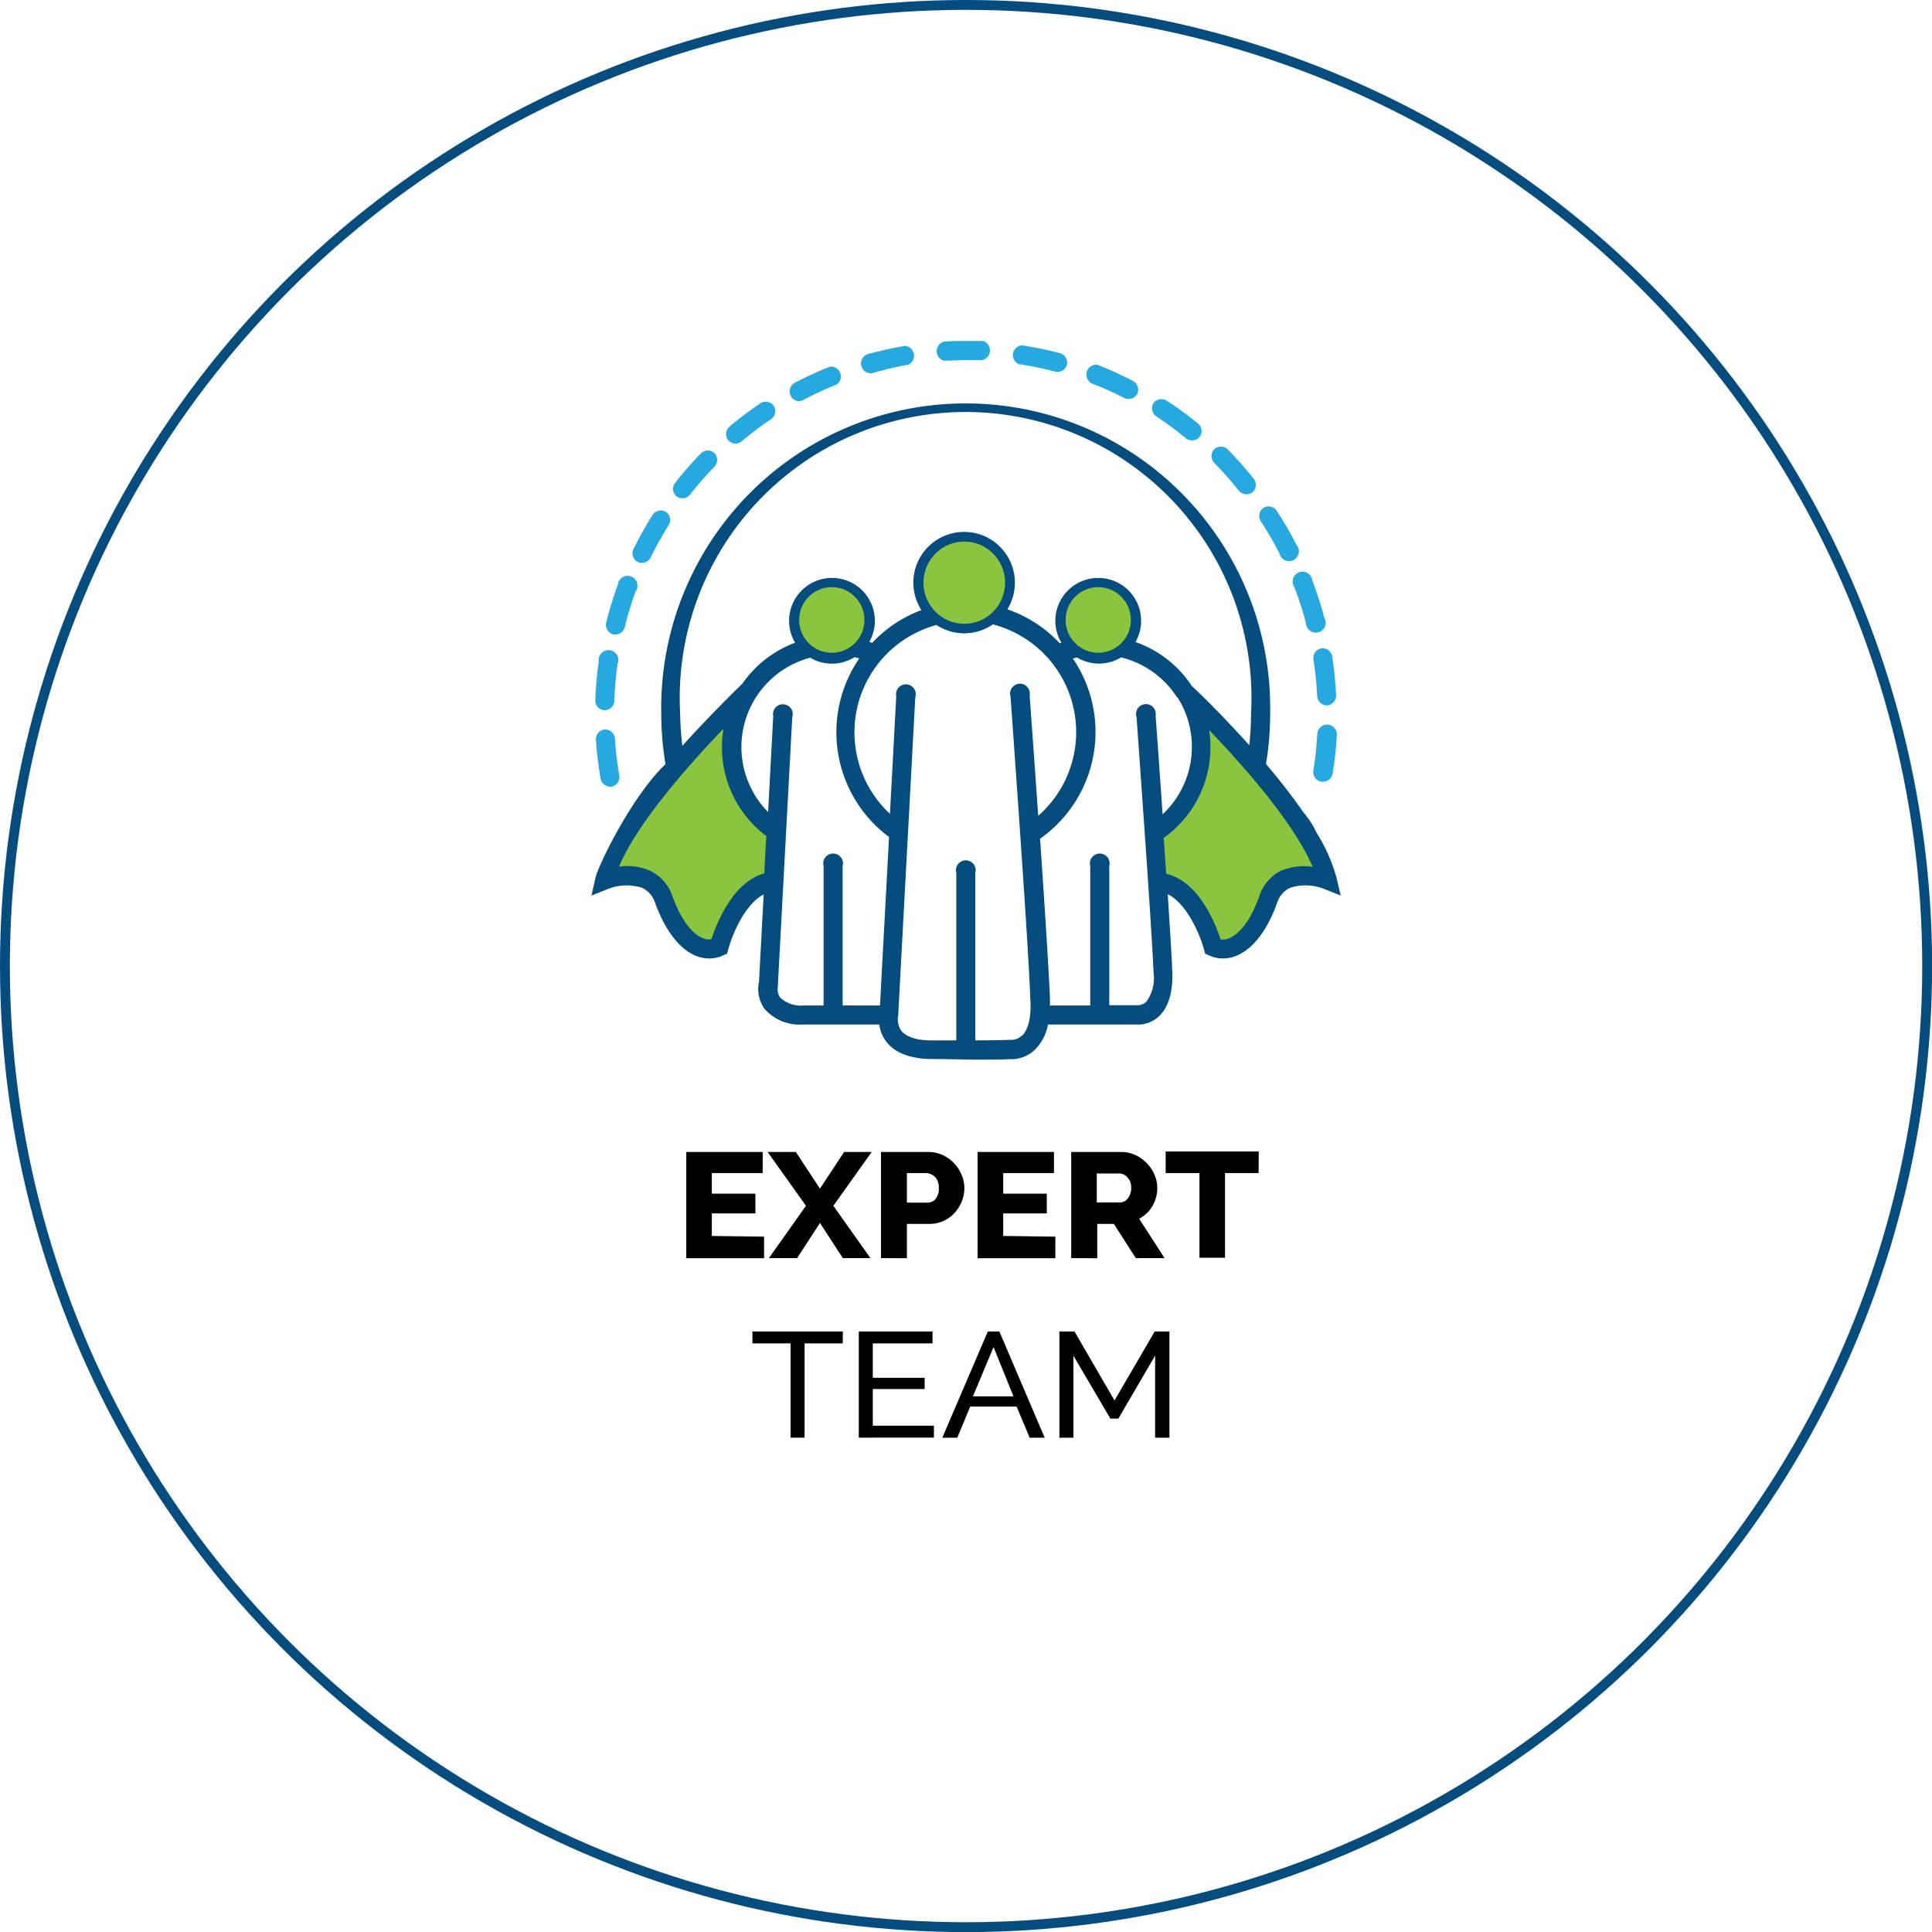 <svg xmlns="http://www.w3.org/2000/svg" viewBox="0 0 195.99 195.99"><defs><style>.cls-1{fill:none;stroke:#054c7f;stroke-miterlimit:10;}.cls-2{fill:#8bc53f;}.cls-3{fill:#054c7f;}.cls-4{fill:#25a9e0;}</style></defs><title>EXPERT TEAM</title><g id="Layer_2" data-name="Layer 2"><g id="Layer_1-2" data-name="Layer 1"><path d="M77.51,125.45v2.19H69.62V116.86h7.75V119H72.21v2.09h4.42v2H72.21v2.29Z"/><path d="M80.73,116.86l2.45,3.72,2.45-3.72h2.8l-3.89,5.46,3.76,5.31H85.5l-2.32-3.57-2.32,3.57H78l3.76-5.31-3.89-5.46Z"/><path d="M89.37,127.63V116.86h4.79a3.41,3.41,0,0,1,1.48.32,3.78,3.78,0,0,1,1.15.83,4,4,0,0,1,.76,1.17,3.37,3.37,0,0,1,.28,1.32,3.65,3.65,0,0,1-.26,1.37,3.89,3.89,0,0,1-.73,1.17,3.42,3.42,0,0,1-1.13.82,3.5,3.5,0,0,1-1.47.3H92v3.48ZM92,122h2.12a1,1,0,0,0,.79-.38,1.64,1.64,0,0,0,.33-1.11,1.86,1.86,0,0,0-.1-.65,1.32,1.32,0,0,0-.28-.46,1.07,1.07,0,0,0-.4-.27A1.27,1.27,0,0,0,94,119H92Z"/><path d="M107.06,125.45v2.19H99.17V116.86h7.75V119h-5.15v2.09h4.42v2h-4.42v2.29Z"/><path d="M108.67,127.63V116.86h5.06a3.37,3.37,0,0,1,1.46.32,3.87,3.87,0,0,1,1.93,2,3.37,3.37,0,0,1,.28,1.32,3.65,3.65,0,0,1-.49,1.84,3.35,3.35,0,0,1-.58.74,3.48,3.48,0,0,1-.77.55l2.58,4h-2.92L113,124.16h-1.69v3.48Zm2.59-5.65h2.37a1,1,0,0,0,.79-.42,1.66,1.66,0,0,0,.33-1.07,1.47,1.47,0,0,0-.38-1.06,1.13,1.13,0,0,0-.82-.39h-2.29Z"/><path d="M127.68,119h-3.41v8.59h-2.59V119h-3.43v-2.19h9.44Z"/><path d="M85.49,136.28H81.62v9.56H80.2v-9.56H76.33v-1.21h9.17Z"/><path d="M94.74,144.63v1.21H87.12V135.07H94.6v1.21H88.54v3.49h5.26v1.14H88.54v3.72Z"/><path d="M95.59,145.85l4.62-10.78h1.17l4.6,10.78h-1.52l-1.33-3.16H98.42l-1.31,3.16Zm5.2-9.2-2.09,5h4.11Z"/><path d="M117.18,145.85v-8.33l-3.73,6.39h-.81l-3.75-6.39v8.33h-1.42V135.07H109l4.06,7,4.08-7h1.49v10.78Z"/><circle class="cls-1" cx="98" cy="98" r="97.5"/><path class="cls-2" d="M74.6,71.57S64.19,81.69,61.65,89.29c3-.36,4.62-1,6.6,4.63,2,1.43,2.89,2.75,4.48,1.9,0,0,2-6.53,5.94-6.18V83.83S73.53,82.95,74.6,71.57Z"/><path class="cls-2" d="M121.44,71.57s10.41,10.12,12.95,17.73c-3-.36-4.62-1-6.6,4.63-2,1.43-2.89,2.75-4.48,1.9,0,0-2-6.53-5.94-6.18V83.83S122.51,82.95,121.44,71.57Z"/><path class="cls-3" d="M135.57,89a17.09,17.09,0,0,0-2-4.5,8.82,8.82,0,0,0-1.34-2.08c-1.15-1.67-2.47-3.35-3.8-4.92a31.52,31.52,0,0,0,.42-5.13,30.89,30.89,0,1,0-61.77,0,31.52,31.52,0,0,0,.43,5.15C64.08,80.8,60.75,87.68,60.42,89L60,90.85l1.73-.69a5.16,5.16,0,0,1,3.4-.1,2.55,2.55,0,0,1,1.34,1.57c1,2.71,2.41,4.6,4.05,5.3a3.62,3.62,0,0,0,1.43.3,3.39,3.39,0,0,0,1.39-.3l.42-.19.12-.45c.36-1.34,1.62-4.54,3.59-5.55L77,99.56a3.49,3.49,0,0,0,.54,2.76,4.72,4.72,0,0,0,3.93,1.61c1.48,0,2.91,0,4.16,0,1.55,0,2.82,0,3.57,0a3.62,3.62,0,0,0,.66,1.67c.85,1.17,2.37,1.78,4.52,1.83,1.77,0,3.25.06,4.43.06,2,0,3.18,0,3.49-.05a3.49,3.49,0,0,0,2.61-.88,4.78,4.78,0,0,0,1.4-2.63c1.24,0,2.52,0,3.71,0,2.6,0,4.77,0,5.17,0a3.1,3.1,0,0,0,2.32-.78c1-.9,1.49-2.44,1.41-4.58-.05-1.46-.24-4.43-.46-7.86,2,1,3.31,4.22,3.67,5.58l.12.45.42.19a3.39,3.39,0,0,0,1.39.3,3.62,3.62,0,0,0,1.43-.3c1.64-.7,3.08-2.58,4.05-5.3a2.55,2.55,0,0,1,1.34-1.57,5.13,5.13,0,0,1,3.4.1l1.73.69ZM69,72.41a29,29,0,1,1,57.91,0,29.68,29.68,0,0,1-.18,3.19c-2.62-2.93-5-5.25-5.82-6a11.3,11.3,0,0,0-5.72-4.47,4.35,4.35,0,1,0-7.52.07l-.16.06a13.16,13.16,0,0,0-5.32-3.45,5.15,5.15,0,1,0-8.72.08,13.16,13.16,0,0,0-5,3.33l-.28-.11a4.35,4.35,0,1,0-7.53.09,11.3,11.3,0,0,0-5.36,4.17c-.44.41-3.1,3-6.08,6.29A29.65,29.65,0,0,1,69,72.41Zm3.14,22.87a1.59,1.59,0,0,1-.9-.13c-1.12-.48-2.21-2-3-4.17a4.45,4.45,0,0,0-2.37-2.68,5.78,5.78,0,0,0-3.08-.38c1.88-4.48,7.14-10.39,10.6-14a11.38,11.38,0,0,0-.15,1.84,11.24,11.24,0,0,0,4.43,9l.07,0-.21,3.84C74.31,89.48,72.66,93.77,72.17,95.28ZM85.48,102V87.85a1,1,0,1,0-1.93,0V102l-2,0a3.07,3.07,0,0,1-2.41-.81,1.59,1.59,0,0,1-.22-1.22,1,1,0,0,0,0-.22l1.45-27a1,1,0,1,0-1.93-.1l-.52,9.73a9.38,9.38,0,0,1,4.27-15.66,4.3,4.3,0,0,0,4.5-.06l.48.13a13.24,13.24,0,0,0,2.86,18l.16.1L89.27,102C88.53,102,87.16,102,85.48,102Zm18.16,3.07a1.57,1.57,0,0,1-1.17.42h-.2s-1.15.05-3.33.05v-17a1,1,0,1,0-1.93,0v17l-2.6,0c-1.48,0-2.52-.39-3-1a2.07,2.07,0,0,1-.28-1.59,1,1,0,0,0,0-.22l1.72-32a1,1,0,1,0-1.93-.1l-.64,11.93A11.29,11.29,0,0,1,95,63.4a5.11,5.11,0,0,0,5.72-.06,11.29,11.29,0,0,1,4.6,19.42c-.45-6.49-.86-12.1-.87-12.22a1,1,0,1,0-1.93.14c0,.25,1.82,25.06,2,30.69C104.64,103.19,104.32,104.48,103.64,105.11Zm12.6-3.42a1.18,1.18,0,0,1-.86.32h-.17l-2.68,0V87.85a1,1,0,1,0-1.93,0V102c-1.28,0-2.71,0-4.09,0,0-.23,0-.47,0-.72-.1-2.67-.55-9.6-1-16.2a13.23,13.23,0,0,0,3.33-18.27l.41-.12a4.3,4.3,0,0,0,4.47,0,9.33,9.33,0,0,1,5.65,4l0,0,.12.11a9.38,9.38,0,0,1-1.55,11.81c-.37-5.35-.7-9.91-.71-10a1,1,0,1,0-1.93.14c0,.21,1.54,21.15,1.72,25.9A4.09,4.09,0,0,1,116.24,101.69Zm13.84-13.39A4.45,4.45,0,0,0,127.72,91c-.78,2.17-1.87,3.69-3,4.17a1.6,1.6,0,0,1-.9.13c-.49-1.53-2.18-5.89-5.52-6.66-.08-1.2-.16-2.42-.25-3.64a11.26,11.26,0,0,0,4.74-9.21,11.4,11.4,0,0,0-.13-1.73c3.46,3.61,8.63,9.44,10.5,13.88A5.78,5.78,0,0,0,130.08,88.29Z"/><path class="cls-4" d="M125.69,49.8a1,1,0,0,0,1.36.14,1,1,0,0,0,.14-1.36,38.14,38.14,0,0,0-2.66-3,1,1,0,0,0-1.36,0,1,1,0,0,0,0,1.37A36.18,36.18,0,0,1,125.69,49.8Z"/><path class="cls-4" d="M103.37,36.94a35.49,35.49,0,0,1,3.68.76,1,1,0,0,0,1.18-.69,1,1,0,0,0-.69-1.18,37.36,37.36,0,0,0-3.88-.8,1,1,0,0,0-.29,1.92Z"/><path class="cls-4" d="M110.63,38.85a35.45,35.45,0,0,1,3.44,1.53,1,1,0,0,0,1.3-.43,1,1,0,0,0-.43-1.3A37.39,37.39,0,0,0,111.31,37a1,1,0,0,0-.68,1.81Z"/><path class="cls-4" d="M129.79,56.13a1,1,0,1,0,1.72-.88,38.07,38.07,0,0,0-2-3.45,1,1,0,0,0-1.34-.28,1,1,0,0,0-.28,1.34A36,36,0,0,1,129.79,56.13Z"/><path class="cls-4" d="M117.33,42.26a36,36,0,0,1,3,2.22,1,1,0,0,0,1.36-.15,1,1,0,0,0-.15-1.36,37.73,37.73,0,0,0-3.21-2.34,1,1,0,0,0-1.33.29A1,1,0,0,0,117.33,42.26Z"/><path class="cls-4" d="M134.05,65.77a1,1,0,0,0-.81,1.11,36.44,36.44,0,0,1,.38,3.76,1,1,0,0,0,1,.92h0a1,1,0,0,0,.92-1,38.25,38.25,0,0,0-.4-4A1,1,0,0,0,134.05,65.77Z"/><path class="cls-4" d="M131.32,59.59a35.92,35.92,0,0,1,1.16,3.6,1,1,0,1,0,1.87-.5,37.8,37.8,0,0,0-1.22-3.79,1,1,0,1,0-1.8.69Z"/><path class="cls-4" d="M134.63,73.51a1,1,0,0,0-1,.92,36.34,36.34,0,0,1-.4,3.76,1,1,0,0,0,.8,1.11h.16a1,1,0,0,0,1-.82,38.34,38.34,0,0,0,.43-4A1,1,0,0,0,134.63,73.51Z"/><path class="cls-4" d="M61.32,72.05h0a1,1,0,0,0,1-.94,36.43,36.43,0,0,1,.33-3.76,1,1,0,1,0-1.91-.27,38.33,38.33,0,0,0-.35,4A1,1,0,0,0,61.32,72.05Z"/><path class="cls-4" d="M62.2,64.35a1,1,0,0,0,1.17-.7A36,36,0,0,1,64.48,60a1,1,0,1,0-1.81-.67,37.87,37.87,0,0,0-1.17,3.81A1,1,0,0,0,62.2,64.35Z"/><path class="cls-4" d="M68.61,50.34A1,1,0,0,0,70,50.18a36.15,36.15,0,0,1,2.48-2.84,1,1,0,0,0,0-1.37,1,1,0,0,0-1.36,0,38.26,38.26,0,0,0-2.62,3A1,1,0,0,0,68.61,50.34Z"/><path class="cls-4" d="M64.67,57A1,1,0,0,0,66,56.56a35.92,35.92,0,0,1,1.84-3.3,1,1,0,0,0-.3-1.34,1,1,0,0,0-1.33.3,37.86,37.86,0,0,0-1.94,3.47A1,1,0,0,0,64.67,57Z"/><path class="cls-4" d="M61.35,74a1,1,0,0,0-.9,1,38.23,38.23,0,0,0,.48,4,1,1,0,0,0,.95.8h.17a1,1,0,0,0,.78-1.12,36.14,36.14,0,0,1-.45-3.75A1,1,0,0,0,61.35,74Z"/><path class="cls-4" d="M88.2,37.86a1,1,0,0,0,.26,0A35.44,35.44,0,0,1,92.13,37a1,1,0,0,0-.31-1.91,37.36,37.36,0,0,0-3.87.86,1,1,0,0,0,.26,1.91Z"/><path class="cls-4" d="M95.81,36.59h.06c.7,0,1.41-.06,2.12-.06h0c.54,0,1.09,0,1.63,0a1,1,0,0,0,.09-1.94c-.58,0-1.15,0-1.73,0-.74,0-1.49,0-2.23.07a1,1,0,0,0,.06,1.94Z"/><path class="cls-4" d="M81,40.7a1,1,0,0,0,.45-.11A35.57,35.57,0,0,1,84.89,39a1,1,0,0,0-.71-1.8,37.47,37.47,0,0,0-3.61,1.66A1,1,0,0,0,81,40.7Z"/><path class="cls-4" d="M74.6,45a1,1,0,0,0,.62-.22,36,36,0,0,1,3-2.26,1,1,0,0,0,.27-1.35,1,1,0,0,0-1.34-.27A37.85,37.85,0,0,0,74,43.28a1,1,0,0,0-.13,1.37A1,1,0,0,0,74.6,45Z"/><ellipse class="cls-2" cx="84.38" cy="62.89" rx="3.31" ry="3.33"/><ellipse class="cls-2" cx="111.41" cy="62.89" rx="3.31" ry="3.33"/><ellipse class="cls-2" cx="97.82" cy="59.11" rx="4.14" ry="4.17"/></g></g></svg>
